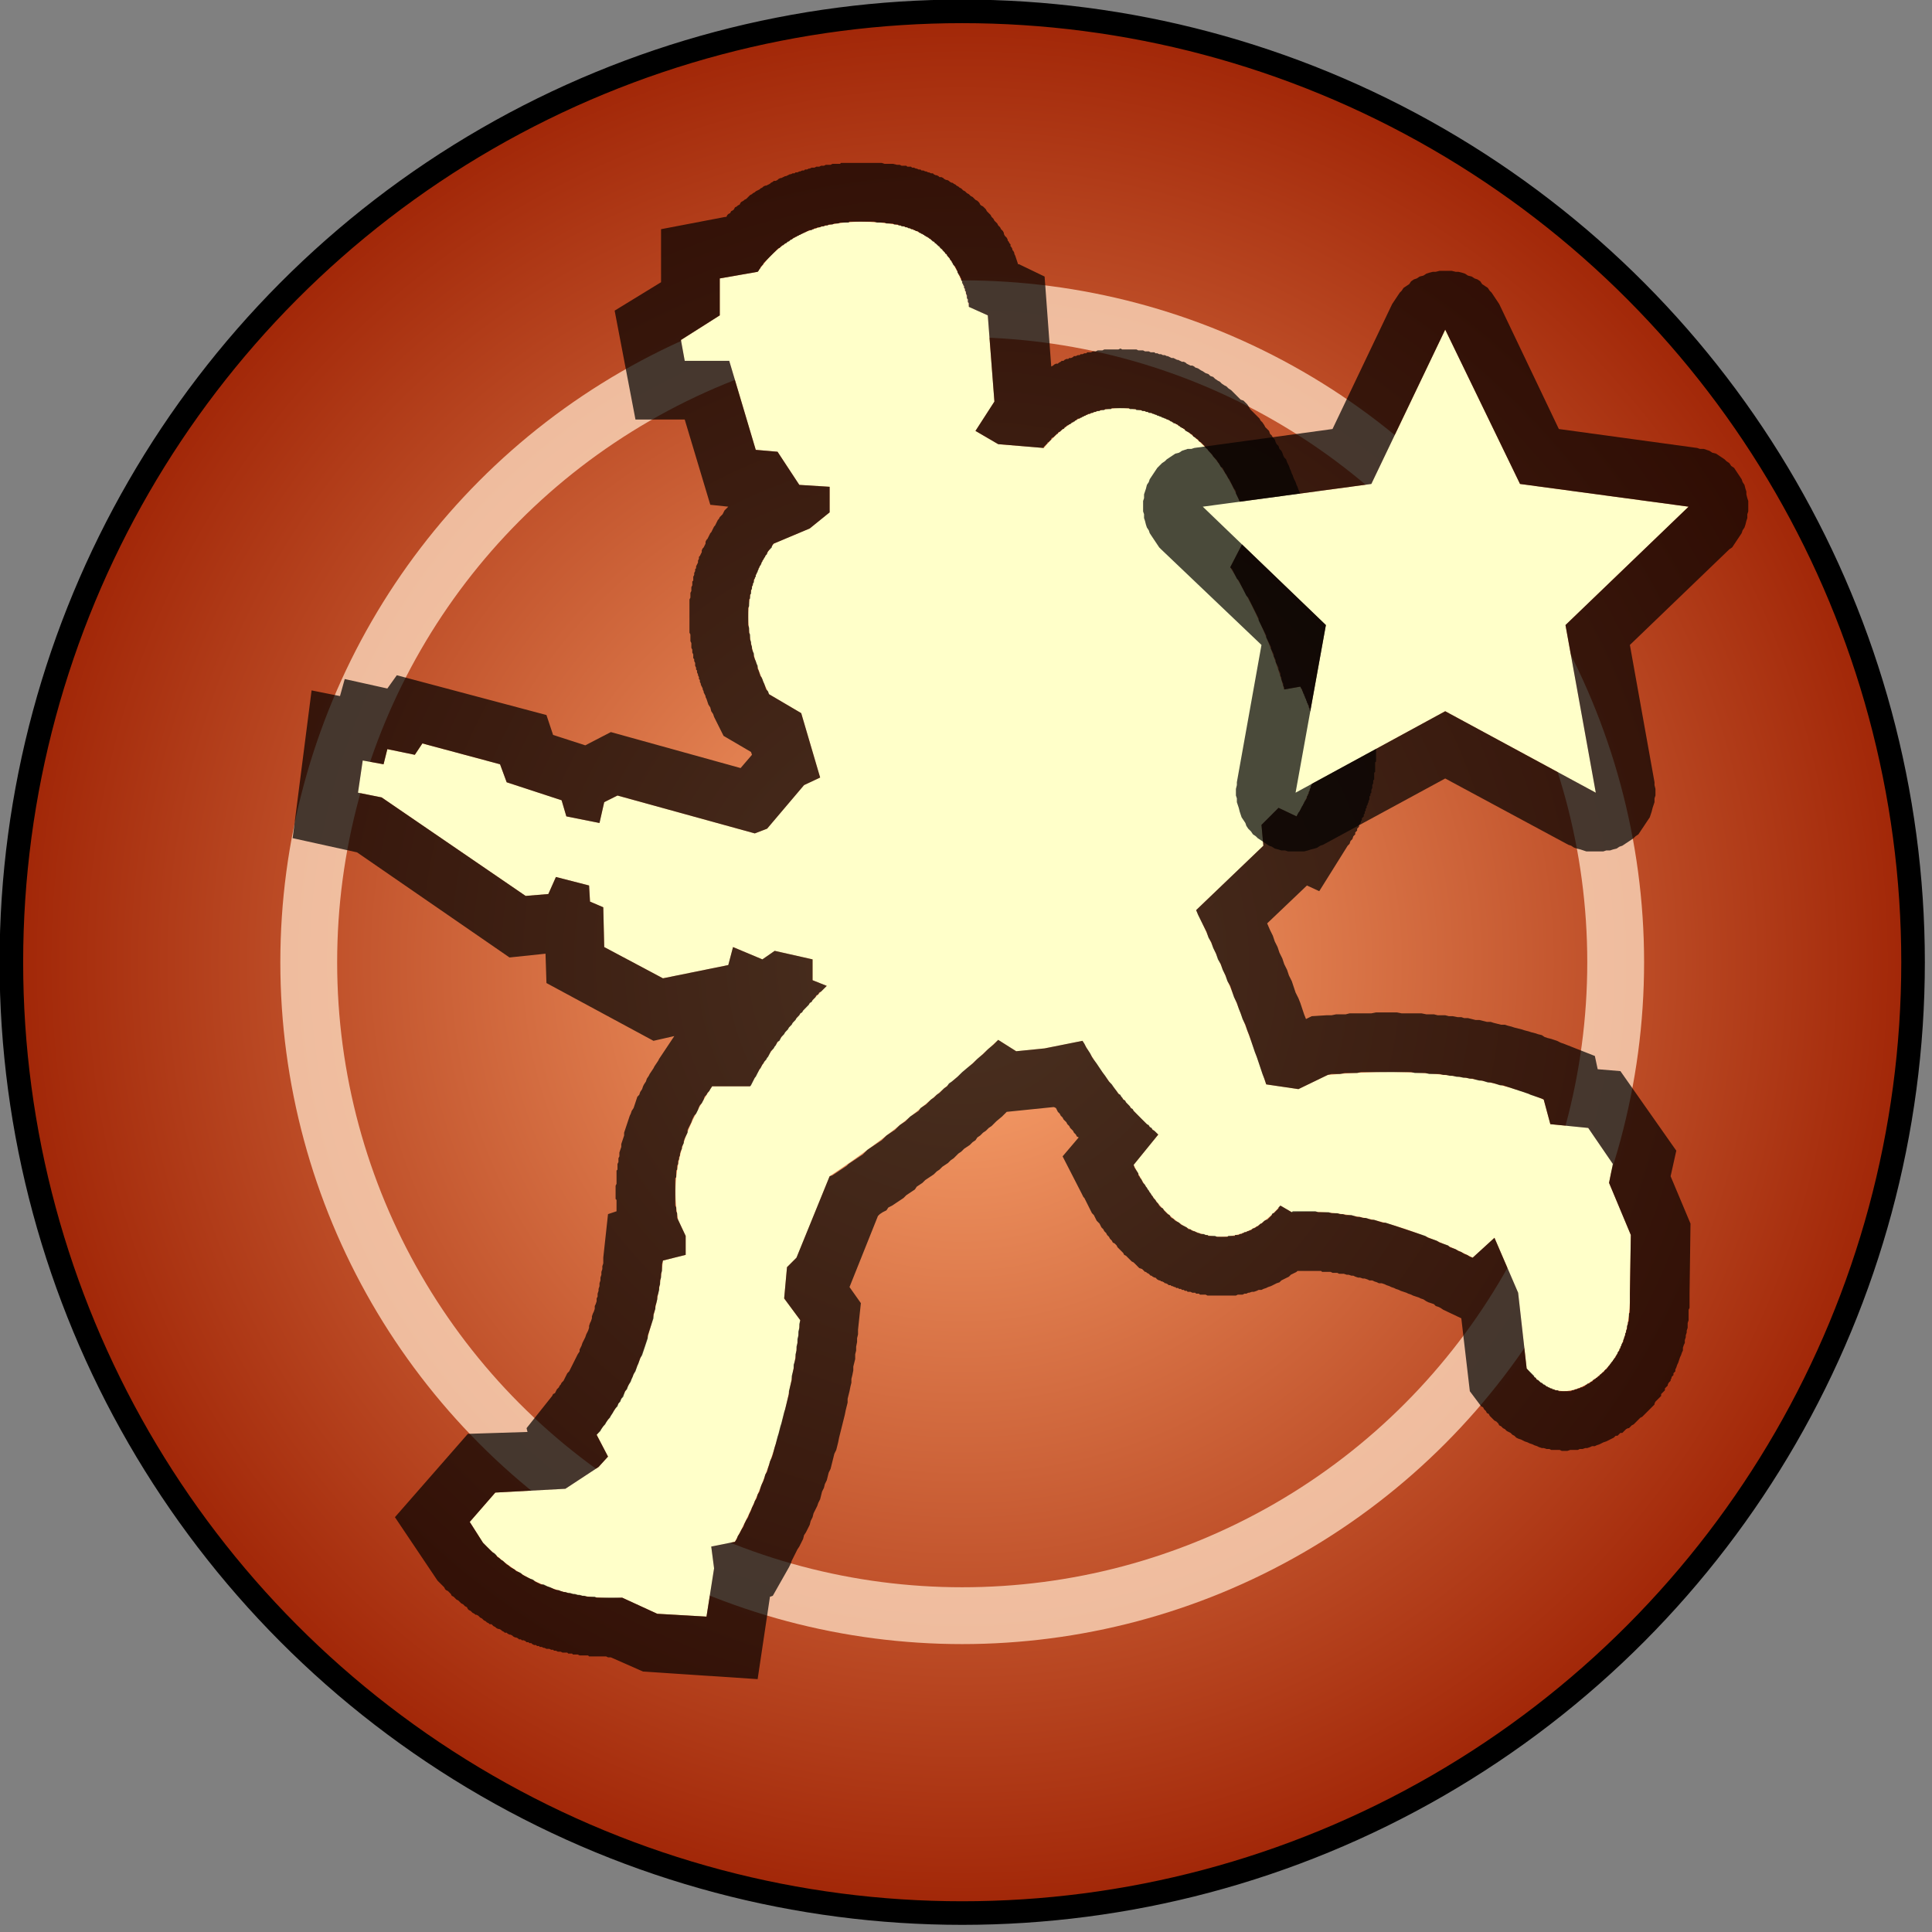 ﻿<?xml version="1.0" encoding="utf-8"?>
<!DOCTYPE svg PUBLIC "-//W3C//DTD SVG 1.1//EN" "http://www.w3.org/Graphics/SVG/1.1/DTD/svg11.dtd">
<svg version="1.1" xmlns="http://www.w3.org/2000/svg" xmlns:xlink="http://www.w3.org/1999/xlink" xmlns:xml="http://www.w3.org/XML/1998/namespace" xmlns:serif="http://www.serif.com/" width="204" height="204" viewBox="0, 0, 204, 204" xml:space="preserve" fill-rule="evenodd" stroke-linecap="round" stroke-linejoin="round" stroke-miterlimit="1.5" style="clip-rule:evenodd;">

	<rect x="0" y="0" width="204" height="204" fill="#808080" stroke="none"/>

	<circle cx="101.6" cy="101.6" r="100.4" stroke-width="2.49px" style="fill:url(#Radial);stroke:black;" />
    
	<circle cx="101.6" cy="101.6" r="69" stroke-width="6px" stroke-opacity="0.76" style="fill:none;stroke:#FFDFC4;" />
    
	<path d="M70 103.3 L63.8 100 L63.7 95.8 L62.3 95.2 L62.2 93.5 L58.7 92.6 L57.9 94.4 L55.5 94.6 L40.3 84.2 L37.8 83.7 L38.3 80.3 L40.5 80.7 L40.9 79.1 L43.8 79.7 L44.6 78.5 L52.8 80.7 L53.5 82.6 L59.3 84.5 L59.8 86.2 L63.3 86.9 L63.8 84.7 L65.2 84 L79.7 88 L81 87.5 L84.9 82.9 L86.6 82.1 L84.6 75.3 L81.2 73.3 C78.5 67.8 77.9 62.4 81.7 57.4 L85.5 55.8 L87.6 54.1 L87.6 51.4 L84.4 51.2 L82.1 47.7 L79.8 47.5 L77 38.1 L72.3 38.1 L71.9 35.9 L76 33.3 L76 29.4 L80 28.7 C83.2 24 88.4 22.9 93.9 23.6 C98.6 24.2 101.4 27.5 102.3 32.4 L104.3 33.3 L105 42.4 L103 45.5 L105.4 46.9 L110.2 47.3 C113.5 43.4 118 41.7 123.5 44.4 C127.4 46.4 129.9 50 131.4 54.3 L131.5 56.8 L129.9 59.9 C132.6 64.2 134.4 68.5 135.6 72.8 L137.3 72.5 C140 78 139.3 82.4 136.9 86.2 L135 85.3 L133.2 87.1 L133.4 89.3 L126.3 96.1 C129.2 102.2 131.7 108.4 133.7 114.5 L137.1 115 L140.2 113.5 C149.9 112.6 157.3 113.7 163 116.1 L163.7 118.7 L167.7 119.1 L170.3 122.9 L169.9 124.9 L172.2 130.4 L172.1 136.6 C172.2 140.9 170.9 144.2 167.5 146.2 C165.2 147.5 163.2 147 161.2 144.5 L160.3 136.5 L157.8 130.7 L155.5 132.8 C149.2 129.6 142.8 127.6 136.4 128 L135.2 127.3 C133.5 129.3 130.9 131.2 127.3 130.4 C123.7 129.5 121.4 126.4 119.7 123 L122.3 119.8 C119 116.9 116.4 113.6 114.3 109.9 L110.3 110.7 L107.3 111 L105.4 109.8 C99.7 115.1 93.8 120.1 87.6 124.2 L84.1 132.8 L83.1 133.8 L82.8 137.1 L84.5 139.4 C83.6 148 81.4 155.9 77.6 162.8 L75.1 163.3 L75.4 165.6 L74.6 170.7 L69.4 170.4 L65.7 168.7 C59.8 169 54.9 167 51 162.9 L49.6 160.7 L52.3 157.6 L59.7 157.2 L63.2 154.9 L64.2 153.8 L63 151.5 C66.8 146.8 69.2 140.7 70 133.1 L72.4 132.5 L72.4 130.5 L71.6 128.8 C70.7 124.1 72 119.4 75.2 114.7 L79.2 114.7 C81.2 110.9 84 107.3 87.3 104.1 L85.8 103.5 L85.8 101.3 L81.8 100.4 L80.5 101.3 L77.4 100 L76.9 101.9 L70 103.3 z" style="fill:#FFFFC9;" />

	<path d="M91.1 17.2 L91.5 17.2 L91.8 17.2 L92.1 17.2 L92.4 17.2 L92.7 17.2 L93.1 17.2 L93.4 17.3 L93.7 17.3 L94 17.3 L94.3 17.3 L94.7 17.4 L94.8 17.4 L95 17.4 L95.2 17.5 L95.3 17.5 L95.5 17.5 L95.7 17.5 L95.8 17.6 L96 17.6 L96.2 17.6 L96.3 17.7 L96.5 17.7 L96.7 17.8 L96.8 17.8 L97 17.9 L97.2 17.9 L97.3 18 L97.5 18 L97.7 18.1 L97.8 18.1 L98 18.2 L98.1 18.2 L98.3 18.3 L98.5 18.3 L98.6 18.4 L98.8 18.5 L98.9 18.5 L99.1 18.6 L99.2 18.7 L99.4 18.7 L99.6 18.8 L99.7 18.9 L99.9 19 L100 19 L100.2 19.1 L100.3 19.2 L100.5 19.3 L100.6 19.3 L100.7 19.4 L100.9 19.5 L101 19.6 L101.2 19.7 L101.3 19.8 L101.5 19.9 L101.6 20 L101.7 20.1 L101.9 20.2 L102 20.3 L102.1 20.4 L102.3 20.5 L102.4 20.6 L102.5 20.7 L102.7 20.8 L102.8 20.9 L102.9 21 L103 21.1 L103.2 21.2 L103.3 21.3 L103.4 21.4 L103.5 21.6 L103.6 21.7 L103.8 21.8 L103.9 21.9 L104 22 L104.1 22.1 L104.2 22.3 L104.3 22.4 L104.4 22.5 L104.5 22.6 L104.6 22.7 L104.7 22.9 L104.8 23 L104.9 23.1 L105 23.3 L105.1 23.4 L105.2 23.5 L105.3 23.6 L105.4 23.8 L105.5 23.9 L105.6 24 L105.7 24.2 L105.8 24.3 L105.9 24.4 L106 24.6 L106 24.7 L106.1 24.9 L106.2 25 L106.3 25.1 L106.4 25.3 L106.4 25.4 L106.5 25.5 L106.6 25.7 L106.7 25.8 L106.7 26 L106.8 26.1 L106.9 26.3 L106.9 26.4 L107 26.5 L107.1 26.7 L107.1 26.8 L107.2 27 L107.3 27.3 L107.4 27.6 L107.5 27.9 L107.6 27.9 L110.3 29.2 L111 38.7 L111 38.7 L111.2 38.6 L111.3 38.5 L111.5 38.4 L111.7 38.4 L111.8 38.3 L112 38.2 L112.1 38.1 L112.3 38.1 L112.4 38 L112.6 37.9 L112.8 37.9 L112.9 37.8 L113.1 37.8 L113.3 37.7 L113.4 37.6 L113.6 37.6 L113.8 37.5 L114 37.5 L114.1 37.4 L114.3 37.4 L114.5 37.3 L114.7 37.3 L114.8 37.2 L115 37.2 L115.2 37.2 L115.4 37.1 L115.6 37.1 L115.7 37.1 L115.9 37 L116.1 37 L116.3 37 L116.4 37 L116.6 36.9 L116.8 36.9 L117 36.9 L117.2 36.9 L117.4 36.9 L117.6 36.9 L117.7 36.9 L117.9 36.9 L118.1 36.9 L118.3 36.8 L118.5 36.9 L118.7 36.9 L118.9 36.9 L119.1 36.9 L119.2 36.9 L119.4 36.9 L119.6 36.9 L119.8 36.9 L120 36.9 L120.2 37 L120.4 37 L120.6 37 L120.7 37 L120.9 37.1 L121.1 37.1 L121.3 37.1 L121.5 37.2 L121.7 37.2 L121.9 37.2 L122 37.3 L122.2 37.3 L122.4 37.4 L122.6 37.4 L122.8 37.5 L123 37.5 L123.2 37.6 L123.3 37.6 L123.5 37.7 L123.7 37.8 L123.9 37.8 L124.1 37.9 L124.3 38 L124.4 38 L124.6 38.1 L124.8 38.2 L125 38.2 L125.2 38.3 L125.3 38.4 L125.5 38.5 L125.7 38.6 L125.9 38.6 L126.1 38.7 L126.2 38.8 L126.5 38.9 L126.8 39.1 L127 39.2 L127.3 39.4 L127.6 39.5 L127.8 39.7 L128.1 39.8 L128.3 40 L128.6 40.2 L128.8 40.3 L129 40.5 L129.3 40.7 L129.5 40.8 L129.7 41 L130 41.2 L130.2 41.4 L130.4 41.6 L130.6 41.8 L130.8 42 L131 42.2 L131.3 42.3 L131.5 42.5 L131.7 42.7 L131.9 43 L132 43.2 L132.2 43.4 L132.4 43.6 L132.6 43.8 L132.8 44 L133 44.2 L133.1 44.4 L133.3 44.6 L133.5 44.9 L133.6 45.1 L133.8 45.3 L134 45.5 L134.1 45.8 L134.3 46 L134.4 46.2 L134.6 46.4 L134.7 46.7 L134.8 46.9 L135 47.1 L135.1 47.4 L135.3 47.6 L135.4 47.8 L135.5 48.1 L135.6 48.3 L135.8 48.5 L135.9 48.8 L136 49 L136.1 49.2 L136.2 49.5 L136.3 49.7 L136.4 50 L136.5 50.2 L136.6 50.5 L136.7 50.7 L136.8 50.9 L136.9 51.2 L137 51.4 L137.1 51.7 L137.2 51.9 L137.6 53 L137.8 58.2 L137 59.7 L137.2 60 L137.3 60.2 L137.4 60.4 L137.5 60.6 L137.6 60.9 L137.8 61.1 L137.9 61.3 L138 61.5 L138.1 61.8 L138.2 62 L138.3 62.2 L138.4 62.4 L138.5 62.7 L138.6 62.9 L138.7 63.1 L138.8 63.3 L138.9 63.6 L139 63.8 L139.1 64 L139.2 64.2 L139.3 64.5 L139.4 64.7 L139.5 64.9 L139.6 65.1 L139.7 65.4 L139.8 65.6 L139.9 65.9 L141 65.8 L143 70 L143.1 70.2 L143.2 70.3 L143.3 70.5 L143.4 70.8 L143.5 71 L143.6 71.1 L143.6 71.3 L143.7 71.5 L143.8 71.6 L143.8 71.8 L143.9 72 L143.9 72.1 L144 72.3 L144.1 72.5 L144.1 72.6 L144.2 72.8 
		  L144.2 73 L144.3 73.1 L144.3 73.3 L144.4 73.5 L144.4 73.6 L144.5 73.8 L144.5 73.9 L144.6 74.1 L144.6 74.3 L144.7 74.4 L144.7 74.6 L144.7 74.8 L144.8 74.9 L144.8 75.1 L144.9 75.3 L144.9 75.4 L144.9 75.6 L145 75.8 L145 75.9 L145 76.1 L145 76.3 L145.1 76.4 L145.1 76.6 L145.1 76.8 L145.1 76.9 L145.2 77.1 L145.2 77.3 L145.2 77.4 L145.2 77.6 L145.2 77.8 L145.2 77.9 L145.2 78.1 L145.3 78.2 L145.3 78.4 L145.3 78.6 L145.3 78.7 L145.3 78.9 L145.3 79.1 L145.3 79.2 L145.3 79.4 L145.3 79.5 L145.3 79.7 L145.3 79.9 L145.3 80 L145.3 80.2 L145.3 80.4 L145.2 80.5 L145.2 80.7 L145.2 80.8 L145.2 81 L145.2 81.2 L145.2 81.3 L145.2 81.5 L145.1 81.6 L145.1 81.8 L145.1 82 L145.1 82.1 L145.1 82.3 L145 82.4 L145 82.6 L145 82.7 L144.9 82.9 L144.9 83 L144.9 83.2 L144.8 83.4 L144.8 83.5 L144.8 83.7 L144.7 83.8 L144.7 84 L144.6 84.1 L144.6 84.3 L144.6 84.4 L144.5 84.6 L144.5 84.7 L144.4 84.9 L144.4 85 L144.3 85.1 L144.3 85.3 L144.2 85.4 L144.2 85.6 L144.1 85.7 L144.1 85.9 L144 86 L144 86.2 L143.9 86.3 L143.8 86.4 L143.8 86.6 L143.7 86.7 L143.7 86.8 L143.6 87 L143.5 87.1 L143.5 87.3 L143.4 87.4 L143.3 87.5 L143.3 87.7 L143.2 87.8 L143.1 87.9 L143.1 88.1 L142.9 88.3 L142.8 88.6 L142.6 88.8 L142.5 89.1 L142.3 89.3 L139.3 94.1 L138 93.5 L133.8 97.5 L134.1 98.2 L134.4 98.8 L134.6 99.4 L134.9 100 L135.1 100.6 L135.4 101.2 L135.6 101.8 L135.9 102.4 L136.1 103 L136.4 103.6 L136.6 104.2 L136.8 104.8 L137.1 105.4 L137.3 105.9 L137.5 106.5 L137.7 107.1 L137.9 107.6 L138.5 107.3 L140.1 107.2 L140.6 107.2 L141.1 107.1 L141.6 107.1 L142.1 107.1 L142.5 107 L143 107 L143.5 107 L143.9 107 L144.4 107 L144.8 107 L145.3 106.9 L145.8 106.9 L146.2 106.9 L146.7 106.9 L147.1 106.9 L147.5 106.9 L148 107 L148.4 107 L148.9 107 L149.3 107 L149.7 107 L150.1 107 L150.6 107.1 L151 107.1 L151.4 107.1 L151.8 107.2 L152.2 107.2 L152.6 107.2 L153 107.3 L153.4 107.3 L153.9 107.4 L154.3 107.4 L154.6 107.5 L155 107.5 L155.4 107.6 L155.8 107.7 L156.2 107.7 L156.6 107.8 L157 107.9 L157.4 107.9 L157.7 108 L158.1 108.1 L158.5 108.2 L158.9 108.2 L159.2 108.3 L159.6 108.4 L159.9 108.5 L160.3 108.6 L160.7 108.7 L161 108.8 L161.4 108.9 L161.7 109 L162.1 109.1 L162.4 109.2 L162.8 109.3 L163.1 109.5 L163.4 109.6 L163.8 109.7 L164.1 109.8 L164.4 109.9 L164.8 110.1 L165.1 110.2 L168.4 111.5 L168.7 112.9 L171.1 113.1 L177 121.5 L176.4 124.2 L178.5 129.2 L178.4 136.6 L178.4 136.7 L178.4 137 L178.4 137.3 L178.4 137.5 L178.4 137.8 L178.4 138.1 L178.3 138.3 L178.3 138.6 L178.3 138.9 L178.3 139.1 L178.3 139.4 L178.2 139.7 L178.2 139.9 L178.2 140.2 L178.1 140.5 L178.1 140.7 L178 141 L178 141.2 L177.9 141.5 L177.9 141.8 L177.8 142 L177.7 142.3 L177.7 142.6 L177.6 142.8 L177.5 143.1 L177.4 143.3 L177.3 143.6 L177.2 143.9 L177.1 144.1 L177 144.4 L176.9 144.6 L176.9 144.8 L176.8 144.9 L176.7 145 L176.7 145.2 L176.6 145.3 L176.5 145.4 L176.5 145.5 L176.4 145.7 L176.4 145.8 L176.3 145.9 L176.2 146 L176.1 146.2 L176.1 146.3 L176 146.4 L175.9 146.5 L175.8 146.6 L175.8 146.8 L175.7 146.9 L175.6 147 L175.5 147.1 L175.4 147.2 L175.4 147.4 L175.3 147.5 L175.2 147.6 L175.1 147.7 L175 147.8 L174.9 147.9 L174.8 148 L174.7 148.2 L174.7 148.3 L174.6 148.4 L174.5 148.5 L174.4 148.6 L174.3 148.7 L174.2 148.8 L174.1 148.9 L174 149 L173.9 149.1 L173.8 149.2 L173.7 149.3 L173.6 149.4 L173.5 149.5 L173.4 149.6 L173.2 149.7 L173.1 149.8 L173 149.9 L172.9 150 L172.8 150.1 L172.7 150.2 L172.6 150.3 L172.5 150.4 L172.3 150.5 L172.2 150.6 L172.1 150.7 L172 150.8 L171.9 150.8 L171.7 150.9 L171.6 151 L171.5 151.1 L171.4 151.2 L171.3 151.3 L171.1 151.3 L171 151.4 L170.9 151.5 L170.8 151.6 L170.6 151.6 L170.4 151.8 L170.2 151.9 L170 152 
		  L169.8 152.1 L169.6 152.2 L169.3 152.3 L169.1 152.4 L168.9 152.5 L168.6 152.6 L168.4 152.7 L168.1 152.7 L167.9 152.8 L167.6 152.9 L167.4 152.9 L167.1 153 L166.8 153 L166.6 153.1 L166.3 153.1 L166 153.1 L165.8 153.1 L165.5 153.2 L165.2 153.2 L164.9 153.2 L164.7 153.1 L164.4 153.1 L164.1 153.1 L163.8 153.1 L163.6 153 L163.3 153 L163 152.9 L162.8 152.9 L162.5 152.8 L162.3 152.7 L162 152.6 L161.8 152.5 L161.5 152.4 L161.3 152.3 L161 152.2 L160.8 152.1 L160.6 152 L160.3 151.9 L160.1 151.8 L159.9 151.6 L159.7 151.5 L159.5 151.3 L159.3 151.2 L159.1 151.1 L158.9 150.9 L158.7 150.8 L158.5 150.6 L158.3 150.5 L158.2 150.3 L158 150.1 L157.8 150 L157.6 149.8 L157.5 149.7 L157.3 149.5 L157.2 149.3 L157 149.2 L156.9 149 L156.7 148.8 L156.6 148.6 L156.4 148.5 L155.2 146.9 L154.3 139.2 L152.4 138.3 L152.1 138.1 L151.9 138 L151.6 137.9 L151.4 137.7 L151.1 137.6 L150.8 137.5 L150.6 137.4 L150.3 137.2 L150 137.1 L149.8 137 L149.5 136.9 L149.2 136.8 L149 136.7 L148.7 136.6 L148.5 136.5 L148.2 136.4 L147.9 136.3 L147.7 136.2 L147.4 136.1 L147.2 136 L146.9 135.9 L146.7 135.8 L146.4 135.7 L146.2 135.6 L145.9 135.5 L145.6 135.5 L145.4 135.4 L145.1 135.3 L144.9 135.2 L144.6 135.2 L144.4 135.1 L144.1 135 L143.9 135 L143.6 134.9 L143.4 134.9 L143.1 134.8 L142.9 134.7 L142.7 134.7 L142.4 134.6 L142.2 134.6 L141.9 134.5 L141.7 134.5 L141.4 134.5 L141.2 134.4 L140.9 134.4 L140.7 134.4 L140.5 134.3 L140.2 134.3 L140 134.3 L139.7 134.3 L139.6 134.3 L139.5 134.2 L139.4 134.2 L139.3 134.2 L139.2 134.2 L139 134.2 L138.9 134.2 L138.8 134.2 L138.7 134.2 L138.6 134.2 L138.4 134.2 L138.3 134.2 L138.2 134.2 L138.1 134.2 L138 134.2 L137.8 134.2 L137.7 134.2 L137.6 134.2 L137.5 134.2 L137.4 134.2 L137.3 134.2 L137.1 134.2 L137 134.2 L137 134.2 L136.9 134.3 L136.7 134.4 L136.5 134.5 L136.3 134.6 L136.1 134.8 L135.9 134.9 L135.7 135 L135.5 135.1 L135.3 135.2 L135.1 135.4 L134.8 135.5 L134.6 135.6 L134.4 135.7 L134.2 135.8 L133.9 135.9 L133.7 136 L133.4 136.1 L133.2 136.2 L132.9 136.2 L132.7 136.3 L132.4 136.4 L132.2 136.4 L131.9 136.5 L131.8 136.5 L131.6 136.6 L131.5 136.6 L131.4 136.6 L131.2 136.7 L131.1 136.7 L130.9 136.7 L130.8 136.7 L130.7 136.7 L130.5 136.8 L130.4 136.8 L130.2 136.8 L130.1 136.8 L130 136.8 L129.8 136.8 L129.7 136.8 L129.5 136.8 L129.4 136.8 L129.2 136.8 L129.1 136.8 L129 136.8 L128.8 136.8 L128.7 136.8 L128.5 136.8 L128.4 136.8 L128.2 136.8 L128.1 136.8 L127.9 136.8 L127.8 136.8 L127.6 136.8 L127.5 136.8 L127.3 136.7 L127.2 136.7 L127 136.7 L126.9 136.7 L126.7 136.7 L126.6 136.6 L126.5 136.6 L126.3 136.6 L126.2 136.5 L126 136.5 L125.9 136.5 L125.7 136.4 L125.6 136.4 L125.4 136.4 L125.3 136.3 L125.1 136.3 L125 136.2 L124.8 136.2 L124.7 136.1 L124.5 136.1 L124.4 136 L124.2 136 L124.1 135.9 L124 135.9 L123.8 135.8 L123.7 135.8 L123.6 135.7 L123.4 135.7 L123.3 135.6 L123.1 135.5 L123 135.5 L122.9 135.4 L122.7 135.3 L122.6 135.3 L122.5 135.2 L122.4 135.2 L122.2 135.1 L122.1 135 L122 134.9 L121.9 134.9 L121.7 134.8 L121.6 134.7 L121.5 134.7 L121.4 134.6 L121.3 134.5 L121.1 134.4 L121 134.3 L120.9 134.3 L120.8 134.2 L120.6 134 L120.3 133.9 L120.1 133.7 L119.9 133.5 L119.7 133.3 L119.5 133.2 L119.3 133 L119.1 132.8 L118.9 132.6 L118.7 132.5 L118.6 132.3 L118.4 132.1 L118.2 131.9 L118 131.7 L117.9 131.5 L117.7 131.3 L117.5 131.2 L117.4 131 L117.2 130.8 L117.1 130.6 L116.9 130.4 L116.8 130.2 L116.6 130 L116.5 129.8 L116.3 129.6 L116.2 129.4 L116.1 129.2 L115.9 129 L115.8 128.9 L115.7 128.7 L115.6 128.5 L115.5 128.3 L115.3 128.1 L115.2 127.9 L115.1 127.7 L115 127.5 L114.9 127.3 L114.8 127.1 L114.7 126.9 L114.6 126.7 L114.5 126.5 L114.4 126.4 L114.3 126.2 
		  L114.2 126 L112.2 122.1 L113.9 120.1 L113.9 120.1 L113.7 120 L113.6 119.8 L113.4 119.6 L113.3 119.4 L113.1 119.2 L113 119.1 L112.9 118.9 L112.7 118.7 L112.6 118.5 L112.4 118.3 L112.3 118.2 L112.2 118 L112 117.8 L111.9 117.6 L111.7 117.4 L111.6 117.2 L111.5 117 L111.3 116.9 L111.2 116.9 L106.3 117.4 L105.8 117.9 L105.2 118.4 L104.7 118.9 L104.4 119.1 L104.1 119.4 L103.8 119.6 L103.5 119.9 L103.2 120.1 L103 120.4 L102.7 120.6 L102.4 120.9 L102.1 121.1 L101.8 121.3 L101.5 121.6 L101.2 121.8 L100.9 122.1 L100.7 122.3 L100.4 122.5 L100.1 122.8 L99.8 123 L99.5 123.2 L99.2 123.5 L98.9 123.7 L98.6 124 L98.3 124.2 L98 124.4 L97.7 124.6 L97.4 124.9 L97.1 125.1 L96.8 125.3 L96.6 125.6 L96.3 125.8 L96 126 L95.7 126.2 L95.4 126.5 L95.1 126.7 L94.8 126.9 L94.5 127.1 L94.2 127.3 L93.8 127.5 L93.6 127.8 L93.2 128 L92.9 128.2 L92.7 128.4 L89.7 135.9 L90.9 137.6 L90.6 140.4 L90.6 140.9 L90.5 141.3 L90.5 141.7 L90.4 142.2 L90.4 142.6 L90.3 143 L90.3 143.5 L90.2 143.9 L90.1 144.3 L90.1 144.7 L90 145.2 L89.9 145.6 L89.9 146 L89.8 146.4 L89.7 146.9 L89.6 147.3 L89.5 147.7 L89.5 148.1 L89.4 148.5 L89.3 148.9 L89.2 149.4 L89.1 149.8 L89 150.2 L88.9 150.6 L88.8 151 L88.7 151.4 L88.6 151.8 L88.5 152.3 L88.4 152.7 L88.3 153.1 L88.1 153.5 L88 153.9 L87.9 154.3 L87.8 154.7 L87.7 155.1 L87.5 155.5 L87.4 155.9 L87.3 156.3 L87.1 156.7 L87 157.1 L86.8 157.5 L86.7 157.9 L86.6 158.3 L86.4 158.7 L86.3 159 L86.1 159.4 L85.9 159.8 L85.8 160.2 L85.6 160.6 L85.5 161 L85.3 161.4 L85.1 161.8 L84.9 162.1 L84.8 162.5 L84.6 162.9 L84.4 163.3 L84.2 163.6 L84 164 L83.8 164.4 L83.6 164.8 L83.5 165.1 L83.3 165.5 L81.6 168.5 L81.3 168.6 L80 177.3 L67.9 176.5 L64.5 175 L64.3 175 L64.2 175 L64 174.9 L63.8 174.9 L63.6 174.9 L63.5 174.9 L63.3 174.9 L63.1 174.9 L62.9 174.9 L62.8 174.9 L62.6 174.9 L62.4 174.9 L62.2 174.9 L62.1 174.8 L61.9 174.8 L61.7 174.8 L61.6 174.8 L61.4 174.8 L61.2 174.8 L61 174.7 L60.9 174.7 L60.7 174.7 L60.5 174.7 L60.4 174.6 L60.2 174.6 L60 174.6 L59.9 174.5 L59.7 174.5 L59.5 174.5 L59.4 174.5 L59.2 174.4 L59 174.4 L58.9 174.4 L58.7 174.3 L58.5 174.3 L58.4 174.2 L58.2 174.2 L58 174.1 L57.9 174.1 L57.7 174.1 L57.5 174 L57.4 174 L57.2 173.9 L57 173.9 L56.9 173.8 L56.7 173.8 L56.6 173.7 L56.4 173.7 L56.2 173.6 L56.1 173.5 L55.9 173.5 L55.8 173.4 L55.6 173.4 L55.5 173.3 L55.3 173.2 L55.1 173.2 L55 173.1 L54.8 173.1 L54.7 173 L54.5 172.9 L54.4 172.9 L54.2 172.8 L54.1 172.7 L53.9 172.6 L53.8 172.6 L53.6 172.5 L53.5 172.4 L53.3 172.4 L53.2 172.3 L53 172.2 L52.9 172.1 L52.7 172 L52.6 172 L52.4 171.9 L52.3 171.8 L52.1 171.7 L52 171.6 L51.9 171.5 L51.7 171.5 L51.6 171.4 L51.4 171.3 L51.3 171.2 L51.1 171.1 L51 171 L50.9 170.9 L50.7 170.8 L50.6 170.7 L50.5 170.6 L50.3 170.5 L50.2 170.5 L50.1 170.4 L49.9 170.3 L49.8 170.2 L49.7 170.1 L49.5 170 L49.4 169.9 L49.3 169.7 L49.1 169.6 L49 169.5 L48.9 169.4 L48.7 169.3 L48.6 169.2 L48.5 169.1 L48.4 169 L48.2 168.9 L48.1 168.8 L48 168.7 L47.9 168.6 L47.7 168.5 L47.6 168.3 L47.5 168.2 L47.4 168.1 L47.3 168 L47.1 167.9 L47 167.8 L46.9 167.6 L46.8 167.5 L46.7 167.4 L46.2 166.9 L41.7 160.2 L49.4 151.4 L55.7 151.2 L55.6 150.8 L58.3 147.4 L58.4 147.2 L58.6 147.1 L58.7 146.9 L58.8 146.7 L59 146.5 L59.1 146.3 L59.2 146.2 L59.3 146 L59.5 145.8 L59.6 145.6 L59.7 145.4 L59.8 145.2 L59.9 145 L60.1 144.8 L60.2 144.6 L60.3 144.4 L60.4 144.2 L60.5 144 L60.6 143.8 L60.7 143.6 L60.8 143.4 L60.9 143.2 L61 143 L61.2 142.7 L61.2 142.5 L61.3 142.3 L61.4 142.1 L61.5 141.8 L61.6 141.6 L61.7 141.4 L61.8 141.2 L61.9 140.9 L62 140.7 L62.1 140.5 L62.2 140.2 L62.2 140 L62.3 139.7 L62.4 139.5 L62.5 139.2 L62.5 139 L62.6 138.7 L62.7 138.5 L62.8 138.2 L62.8 137.9 
		  L62.9 137.7 L63 137.4 L63 137.1 L63.1 136.9 L63.1 136.6 L63.2 136.3 L63.2 136.1 L63.3 135.8 L63.3 135.5 L63.4 135.2 L63.4 134.9 L63.5 134.6 L63.5 134.3 L63.6 134 L63.6 133.7 L63.7 133.4 L63.7 133.1 L63.7 132.8 L64.2 128.2 L65.1 127.9 L65.1 127.8 L65.1 127.7 L65.1 127.5 L65.1 127.4 L65.1 127.2 L65.1 127 L65.1 126.9 L65.1 126.7 L65 126.6 L65 126.4 L65 126.3 L65 126.1 L65 126 L65 125.8 L65 125.7 L65 125.5 L65 125.3 L65 125.2 L65.1 125 L65.1 124.9 L65.1 124.7 L65.1 124.6 L65.1 124.4 L65.1 124.3 L65.1 124.1 L65.1 124 L65.1 123.8 L65.1 123.6 L65.2 123.5 L65.2 123.3 L65.2 123.2 L65.2 123 L65.2 122.9 L65.3 122.7 L65.3 122.6 L65.3 122.4 L65.3 122.3 L65.4 122.1 L65.4 122 L65.4 121.7 L65.5 121.4 L65.6 121.1 L65.6 120.8 L65.7 120.5 L65.8 120.2 L65.9 119.9 L65.9 119.6 L66 119.3 L66.1 119 L66.2 118.7 L66.3 118.4 L66.4 118.1 L66.5 117.8 L66.6 117.6 L66.7 117.3 L66.9 117 L67 116.7 L67.1 116.4 L67.2 116.1 L67.3 115.8 L67.5 115.6 L67.6 115.3 L67.8 115 L67.9 114.7 L68 114.5 L68.2 114.2 L68.3 113.9 L68.5 113.6 L68.6 113.4 L68.8 113.1 L69 112.8 L69.1 112.6 L69.3 112.3 L69.5 112 L69.6 111.8 L69.8 111.5 L71.2 109.4 L69 109.9 L57.7 103.8 L57.6 100.7 L53.8 101.1 L37.7 90 L30.9 88.5 L32.9 72.9 L35.9 73.5 L36.4 71.7 L40.9 72.7 L41.9 71.3 L57.7 75.5 L58.4 77.6 L61.8 78.7 L64.5 77.3 L78.2 81.1 L79.4 79.7 L79.3 79.4 L76.4 77.7 L75.4 75.7 L75.3 75.4 L75.1 75.1 L75 74.7 L74.8 74.4 L74.7 74.1 L74.6 73.8 L74.5 73.6 L74.5 73.5 L74.4 73.3 L74.3 73.1 L74.3 73 L74.2 72.8 L74.2 72.7 L74.1 72.5 L74 72.3 L74 72.2 L73.9 72 L73.9 71.8 L73.8 71.7 L73.8 71.5 L73.7 71.3 L73.7 71.2 L73.6 71 L73.6 70.8 L73.5 70.7 L73.5 70.5 L73.4 70.3 L73.4 70.2 L73.4 70 L73.3 69.8 L73.3 69.6 L73.2 69.5 L73.2 69.3 L73.2 69.1 L73.1 68.9 L73.1 68.8 L73.1 68.6 L73 68.4 L73 68.2 L73 68.1 L73 67.9 L72.9 67.7 L72.9 67.5 L72.9 67.3 L72.9 67.2 L72.9 67 L72.8 66.8 L72.8 66.6 L72.8 66.5 L72.8 66.3 L72.8 66.1 L72.8 65.9 L72.8 65.7 L72.8 65.5 L72.8 65.4 L72.8 65.2 L72.8 65 L72.8 64.8 L72.8 64.6 L72.8 64.4 L72.8 64.2 L72.8 64.1 L72.8 63.9 L72.8 63.7 L72.8 63.5 L72.8 63.3 L72.9 63.1 L72.9 62.9 L72.9 62.8 L72.9 62.6 L73 62.4 L73 62.2 L73 62 L73.1 61.8 L73.1 61.6 L73.1 61.4 L73.2 61.3 L73.2 61.1 L73.2 60.9 L73.3 60.7 L73.3 60.5 L73.4 60.3 L73.4 60.1 L73.5 60 L73.5 59.8 L73.6 59.6 L73.7 59.4 L73.7 59.2 L73.8 59 L73.8 58.8 L73.9 58.7 L74 58.5 L74.1 58.3 L74.1 58.1 L74.2 57.9 L74.3 57.8 L74.4 57.6 L74.5 57.4 L74.5 57.2 L74.6 57 L74.7 56.9 L74.8 56.7 L74.9 56.5 L75 56.3 L75.1 56.2 L75.2 56 L75.3 55.8 L75.4 55.6 L75.5 55.5 L75.6 55.3 L75.7 55.1 L75.8 54.9 L75.9 54.8 L76 54.6 L76.2 54.4 L76.3 54.3 L76.4 54.1 L76.5 53.9 L76.6 53.8 L76.9 53.5 L75 53.3 L72.3 44.3 L67.1 44.3 L64.9 32.8 L69.8 29.8 L69.8 24.2 L76.6 22.9 L76.7 22.9 L76.8 22.7 L76.9 22.6 L77.1 22.5 L77.2 22.3 L77.4 22.2 L77.5 22.1 L77.6 21.9 L77.8 21.8 L77.9 21.7 L78.1 21.6 L78.2 21.4 L78.3 21.3 L78.5 21.2 L78.6 21.1 L78.8 21 L78.9 20.9 L79.1 20.7 L79.2 20.6 L79.4 20.5 L79.5 20.4 L79.7 20.3 L79.8 20.2 L80 20.1 L80.2 20 L80.3 19.9 L80.5 19.8 L80.6 19.7 L80.8 19.6 L80.9 19.6 L81.1 19.5 L81.3 19.4 L81.4 19.3 L81.6 19.2 L81.7 19.1 L81.9 19.1 L82.1 19 L82.2 18.9 L82.4 18.8 L82.5 18.8 L82.7 18.7 L82.9 18.6 L83 18.6 L83.2 18.5 L83.4 18.4 L83.5 18.4 L83.7 18.3 L83.9 18.3 L84 18.2 L84.2 18.2 L84.4 18.1 L84.5 18.1 L84.7 18 L84.9 18 L85 17.9 L85.2 17.9 L85.4 17.8 L85.5 17.8 L85.7 17.7 L85.9 17.7 L86 17.7 L86.2 17.6 L86.4 17.6 L86.5 17.6 L86.7 17.5 L86.9 17.5 L87 17.5 L87.2 17.4 L87.4 17.4 L87.5 17.4 L87.7 17.4 L87.9 17.3 L88 17.3 L88.2 17.3 L88.3 17.3 L88.5 17.3 L88.7 17.3 L88.8 17.2 L89 17.2 L89.2 17.2 L89.3 17.2 L89.5 17.2 L89.7 17.2 L89.8 17.2 L90 17.2 L90.2 17.2 L90.3 17.2 
		  L90.5 17.2 L90.6 17.2 L90.8 17.2 L91 17.2 L91.1 17.2 z M90.9 23.4 L90.7 23.4 L90.6 23.4 L90.5 23.4 L90.4 23.4 L90.2 23.4 L90.1 23.4 L90 23.4 L89.9 23.4 L89.7 23.4 L89.6 23.5 L89.5 23.5 L89.4 23.5 L89.3 23.5 L89.1 23.5 L89 23.5 L88.9 23.5 L88.8 23.5 L88.7 23.5 L88.5 23.6 L88.4 23.6 L88.3 23.6 L88.2 23.6 L88.1 23.6 L87.9 23.7 L87.8 23.7 L87.7 23.7 L87.6 23.7 L87.5 23.7 L87.4 23.8 L87.3 23.8 L87.1 23.8 L87 23.9 L86.9 23.9 L86.8 23.9 L86.7 23.9 L86.6 24 L86.4 24 L86.3 24 L86.2 24.1 L86.1 24.1 L86 24.1 L85.9 24.2 L85.8 24.2 L85.7 24.3 L85.6 24.3 L85.4 24.3 L85.3 24.4 L85.2 24.4 L85.1 24.5 L85 24.5 L84.9 24.6 L84.8 24.6 L84.7 24.7 L84.6 24.7 L84.5 24.8 L84.4 24.8 L84.3 24.9 L84.2 24.9 L84.1 25 L84 25 L83.9 25.1 L83.8 25.1 L83.7 25.2 L83.6 25.3 L83.5 25.3 L83.4 25.4 L83.3 25.5 L83.2 25.5 L83.1 25.6 L83 25.7 L82.9 25.7 L82.8 25.8 L82.7 25.9 L82.6 25.9 L82.5 26 L82.4 26.1 L82.3 26.2 L82.2 26.2 L82.1 26.3 L82 26.4 L81.9 26.5 L81.8 26.6 L81.8 26.6 L81.7 26.7 L81.6 26.8 L81.5 26.9 L81.4 27 L81.3 27.1 L81.2 27.2 L81.1 27.3 L81.1 27.3 L81 27.4 L80.9 27.5 L80.8 27.6 L80.7 27.7 L80.6 27.8 L80.6 27.9 L80.5 28 L80.4 28.1 L80.3 28.2 L80.3 28.3 L80.2 28.4 L80.1 28.6 L80 28.7 L76 29.4 L76 33.3 L71.9 35.9 L72.3 38.1 L77 38.1 L79.8 47.5 L82.1 47.7 L84.4 51.2 L87.6 51.4 L87.6 54.1 L85.5 55.8 L81.7 57.4 L81.6 57.5 L81.5 57.7 L81.5 57.8 L81.4 57.9 L81.3 58 L81.2 58.1 L81.1 58.2 L81 58.4 L81 58.5 L80.9 58.6 L80.8 58.7 L80.8 58.8 L80.7 58.9 L80.6 59.1 L80.5 59.2 L80.5 59.3 L80.4 59.4 L80.4 59.5 L80.3 59.7 L80.2 59.8 L80.2 59.9 L80.1 60 L80.1 60.1 L80 60.3 L80 60.4 L79.9 60.5 L79.9 60.6 L79.8 60.7 L79.8 60.9 L79.7 61 L79.7 61.1 L79.6 61.2 L79.6 61.3 L79.6 61.5 L79.5 61.6 L79.5 61.7 L79.5 61.8 L79.4 61.9 L79.4 62.1 L79.4 62.2 L79.3 62.3 L79.3 62.4 L79.3 62.6 L79.3 62.7 L79.2 62.8 L79.2 62.9 L79.2 63 L79.2 63.2 L79.1 63.3 L79.1 63.4 L79.1 63.5 L79.1 63.7 L79.1 63.8 L79.1 63.9 L79.1 64 L79 64.2 L79 64.3 L79 64.4 L79 64.5 L79 64.6 L79 64.8 L79 64.9 L79 65 L79 65.3 L79 65.5 L79 65.8 L79 66 L79.1 66.3 L79.1 66.5 L79.1 66.8 L79.2 67 L79.2 67.3 L79.2 67.5 L79.3 67.8 L79.3 68 L79.4 68.3 L79.4 68.5 L79.5 68.8 L79.6 69 L79.6 69.3 L79.7 69.6 L79.8 69.8 L79.9 70.1 L80 70.3 L80 70.6 L80.1 70.8 L80.2 71.1 L80.3 71.4 L80.4 71.5 L80.5 71.7 L80.6 72 L80.7 72.2 L80.8 72.5 L80.9 72.8 L81.1 73 L81.2 73.3 L84.6 75.3 L86.6 82.1 L84.9 82.9 L81 87.5 L79.7 88 L65.2 84 L63.8 84.7 L63.3 86.9 L59.8 86.2 L59.3 84.5 L53.5 82.6 L52.8 80.7 L44.6 78.5 L43.8 79.7 L40.9 79.1 L40.5 80.7 L38.3 80.3 L37.8 83.7 L40.3 84.2 L55.5 94.6 L57.9 94.4 L58.7 92.6 L62.2 93.5 L62.3 95.2 L63.7 95.8 L63.8 100 L70 103.3 L76.9 101.9 L77.4 100 L80.5 101.3 L81.8 100.4 L85.8 101.3 L85.8 103.5 L87.3 104.1 L87.2 104.2 L87 104.4 L86.9 104.5 L86.7 104.7 L86.5 104.8 L86.4 105 L86.2 105.1 L86.1 105.3 L85.9 105.5 L85.8 105.6 L85.7 105.8 L85.5 105.9 L85.4 106.1 L85.2 106.3 L85.1 106.4 L84.9 106.6 L84.8 106.7 L84.7 106.9 L84.5 107 L84.4 107.2 L84.2 107.4 L84.1 107.5 L84 107.7 L83.8 107.9 L83.7 108 L83.6 108.2 L83.4 108.4 L83.3 108.5 L83.2 108.7 L83 108.9 L82.9 109 L82.8 109.2 L82.6 109.4 L82.5 109.5 L82.4 109.7 L82.3 109.9 L82.1 110 L82 110.2 L81.9 110.4 L81.8 110.5 L81.7 110.7 L81.5 110.9 L81.4 111 L81.3 111.2 L81.2 111.4 L81.1 111.6 L81 111.7 L80.9 111.9 L80.7 112.1 L80.6 112.3 L80.5 112.4 L80.4 112.6 L80.3 112.8 L80.2 112.9 L80.1 113.1 L80 113.3 L79.9 113.5 L79.8 113.7 L79.7 113.8 L79.6 114 L79.5 114.2 L79.4 114.4 L79.3 114.6 L79.2 114.7 L75.2 114.7 L75 115 L74.9 115.2 L74.7 115.4 L74.6 115.6 L74.4 115.8 L74.3 116.1 L74.2 116.3 L74.1 116.5 L73.9 116.7 L73.8 116.9 L73.7 117.2 L73.6 117.4 L73.5 117.6 L73.3 117.8 L73.2 118 L73.1 118.2 
		  L73 118.5 L72.9 118.7 L72.8 118.9 L72.7 119.1 L72.6 119.3 L72.6 119.6 L72.5 119.8 L72.4 120 L72.3 120.2 L72.2 120.5 L72.2 120.7 L72.1 120.9 L72 121.1 L72 121.3 L71.9 121.5 L71.8 121.8 L71.8 122 L71.7 122.2 L71.7 122.4 L71.6 122.6 L71.6 122.9 L71.5 123.1 L71.5 123.2 L71.5 123.3 L71.5 123.4 L71.5 123.5 L71.4 123.6 L71.4 123.7 L71.4 123.9 L71.4 124 L71.4 124.1 L71.4 124.2 L71.4 124.3 L71.3 124.4 L71.3 124.5 L71.3 124.6 L71.3 124.7 L71.3 124.8 L71.3 125 L71.3 125.1 L71.3 125.2 L71.3 125.3 L71.3 125.4 L71.3 125.5 L71.3 125.6 L71.3 125.7 L71.3 125.8 L71.3 125.9 L71.3 126.2 L71.3 126.4 L71.3 126.6 L71.3 126.8 L71.3 127 L71.3 127.3 L71.4 127.5 L71.4 127.7 L71.4 127.9 L71.5 128.1 L71.5 128.4 L71.5 128.6 L71.6 128.8 L72.4 130.5 L72.4 132.5 L70 133.1 L69.9 133.5 L69.9 133.8 L69.9 134.2 L69.8 134.5 L69.8 134.9 L69.7 135.2 L69.7 135.6 L69.6 135.9 L69.6 136.2 L69.5 136.6 L69.4 136.9 L69.4 137.2 L69.3 137.6 L69.2 137.9 L69.2 138.2 L69.1 138.5 L69 138.8 L69 139.2 L68.9 139.5 L68.8 139.8 L68.7 140.1 L68.6 140.4 L68.5 140.7 L68.4 141 L68.4 141.3 L68.3 141.6 L68.2 141.9 L68.1 142.2 L68 142.5 L67.9 142.8 L67.8 143.1 L67.6 143.4 L67.5 143.7 L67.4 144 L67.3 144.2 L67.2 144.5 L67.1 144.8 L66.9 145.1 L66.8 145.4 L66.7 145.6 L66.6 145.9 L66.4 146.2 L66.3 146.4 L66.2 146.7 L66 146.9 L65.9 147.2 L65.8 147.5 L65.6 147.7 L65.5 148 L65.3 148.2 L65.2 148.5 L65 148.7 L64.8 149 L64.7 149.2 L64.5 149.5 L64.4 149.7 L64.2 149.9 L64 150.2 L63.9 150.4 L63.7 150.6 L63.5 150.9 L63.4 151.1 L63.2 151.3 L63 151.5 L64.2 153.8 L63.2 154.9 L59.7 157.2 L52.3 157.6 L49.6 160.7 L51 162.9 L51.2 163.1 L51.4 163.3 L51.6 163.5 L51.8 163.7 L52 163.9 L52.2 164 L52.4 164.2 L52.5 164.4 L52.7 164.5 L52.9 164.7 L53.1 164.8 L53.3 165 L53.5 165.2 L53.7 165.3 L53.9 165.5 L54.1 165.6 L54.3 165.7 L54.5 165.9 L54.8 166 L55 166.1 L55.2 166.3 L55.4 166.4 L55.6 166.5 L55.8 166.6 L56 166.7 L56.3 166.8 L56.5 167 L56.7 167.1 L56.9 167.2 L57.1 167.3 L57.4 167.3 L57.6 167.4 L57.8 167.5 L58.1 167.6 L58.3 167.7 L58.5 167.8 L58.8 167.9 L59 167.9 L59.2 168 L59.5 168.1 L59.7 168.1 L60 168.2 L60.2 168.2 L60.5 168.3 L60.7 168.3 L61 168.4 L61.2 168.4 L61.5 168.5 L61.7 168.5 L62 168.6 L62.2 168.6 L62.5 168.6 L62.8 168.6 L63 168.7 L63.3 168.7 L63.5 168.7 L63.8 168.7 L64.1 168.7 L64.4 168.7 L64.5 168.7 L64.6 168.7 L64.8 168.7 L64.9 168.7 L65.1 168.7 L65.2 168.7 L65.3 168.7 L65.5 168.7 L65.6 168.7 L65.7 168.7 L69.4 170.4 L74.6 170.7 L75.4 165.6 L75.1 163.3 L77.6 162.8 L77.8 162.5 L77.9 162.2 L78.1 161.9 L78.3 161.5 L78.5 161.2 L78.6 160.9 L78.8 160.5 L79 160.2 L79.1 159.9 L79.3 159.5 L79.4 159.2 L79.6 158.8 L79.7 158.5 L79.9 158.2 L80 157.8 L80.2 157.5 L80.3 157.1 L80.4 156.8 L80.6 156.4 L80.7 156.1 L80.8 155.7 L81 155.4 L81.1 155 L81.2 154.7 L81.3 154.3 L81.5 153.9 L81.6 153.6 L81.7 153.2 L81.8 152.8 L81.9 152.5 L82 152.1 L82.1 151.7 L82.2 151.4 L82.3 151 L82.4 150.6 L82.5 150.3 L82.6 149.9 L82.7 149.5 L82.8 149.1 L82.9 148.8 L83 148.4 L83.1 148 L83.2 147.6 L83.3 147.2 L83.3 146.9 L83.4 146.5 L83.5 146.1 L83.6 145.7 L83.6 145.3 L83.7 144.9 L83.8 144.5 L83.8 144.1 L83.9 143.8 L84 143.4 L84 143 L84.1 142.6 L84.1 142.2 L84.2 141.8 L84.2 141.4 L84.3 141 L84.3 140.6 L84.4 140.2 L84.4 139.8 L84.5 139.4 L82.8 137.1 L83.1 133.8 L84.1 132.8 L87.6 124.2 L87.9 124.1 L88.2 123.9 L88.5 123.7 L88.8 123.5 L89.1 123.3 L89.4 123.1 L89.6 122.9 L89.9 122.7 L90.2 122.5 L90.5 122.3 L90.8 122.1 L91.1 121.9 L91.4 121.6 L91.6 121.4 L91.9 121.2 L92.2 121 L92.5 120.8 L92.8 120.6 L93.1 120.4 L93.3 120.2 L93.6 119.9 L93.9 119.7 L94.2 119.5 L94.5 119.3 L94.7 119.1 L95 118.8 L95.3 118.6 L95.6 118.4 L95.8 118.2 L96.1 117.9 L96.4 117.7 L96.7 117.5 L97 117.3 
		  L97.2 117 L97.5 116.8 L97.8 116.6 L98.1 116.3 L98.3 116.1 L98.6 115.9 L98.9 115.6 L99.2 115.4 L99.4 115.2 L99.7 114.9 L100 114.7 L100.2 114.4 L100.5 114.2 L101.1 113.7 L101.6 113.2 L102.2 112.7 L102.7 112.3 L103.2 111.8 L103.8 111.3 L104.3 110.8 L104.9 110.3 L105.4 109.8 L107.3 111 L110.3 110.7 L114.3 109.9 L114.5 110.2 L114.7 110.6 L114.9 110.9 L115.1 111.2 L115.3 111.6 L115.5 111.9 L115.8 112.3 L116 112.6 L116.2 112.9 L116.4 113.2 L116.7 113.6 L116.9 113.9 L117.1 114.2 L117.4 114.5 L117.6 114.8 L117.9 115.2 L118.1 115.5 L118.3 115.6 L118.4 115.8 L118.5 115.9 L118.6 116.1 L118.8 116.2 L118.9 116.4 L119 116.5 L119.2 116.7 L119.3 116.8 L119.4 117 L119.6 117.1 L119.7 117.3 L119.8 117.4 L120 117.6 L120.1 117.7 L120.3 117.9 L120.4 118 L120.5 118.1 L120.7 118.3 L120.8 118.4 L121 118.6 L121.1 118.7 L121.3 118.8 L121.4 119 L121.6 119.1 L121.7 119.3 L121.9 119.4 L122 119.5 L122.2 119.7 L122.3 119.8 L119.7 123 L119.8 123.3 L120 123.6 L120.2 123.9 L120.2 124.1 L120.3 124.2 L120.4 124.4 L120.5 124.5 L120.6 124.7 L120.7 124.9 L120.8 125 L120.9 125.1 L121 125.3 L121.1 125.4 L121.2 125.6 L121.3 125.7 L121.4 125.9 L121.5 126 L121.6 126.2 L121.7 126.3 L121.8 126.5 L121.9 126.6 L122 126.7 L122.1 126.9 L122.2 127 L122.3 127.1 L122.4 127.3 L122.5 127.4 L122.6 127.5 L122.8 127.6 L122.9 127.8 L123 127.9 L123.1 128 L123.2 128.1 L123.3 128.2 L123.5 128.3 L123.6 128.5 L123.7 128.6 L123.9 128.7 L124 128.8 L124.1 128.9 L124.3 129 L124.5 129.1 L124.7 129.3 L124.9 129.4 L125.1 129.5 L125.3 129.6 L125.5 129.8 L125.7 129.8 L125.8 129.9 L126 130 L126.1 130 L126.3 130.1 L126.5 130.2 L126.6 130.2 L126.8 130.3 L127 130.3 L127.1 130.3 L127.3 130.4 L127.5 130.4 L127.6 130.5 L127.8 130.5 L127.9 130.5 L128.1 130.5 L128.3 130.5 L128.5 130.6 L128.7 130.6 L129 130.6 L129.1 130.6 L129.1 130.6 L129.2 130.6 L129.3 130.6 L129.4 130.6 L129.4 130.6 L129.5 130.6 L129.6 130.6 L129.6 130.6 L129.7 130.5 L129.8 130.5 L129.9 130.5 L129.9 130.5 L130 130.5 L130.1 130.5 L130.2 130.5 L130.2 130.5 L130.3 130.5 L130.4 130.5 L130.4 130.4 L130.5 130.4 L130.6 130.4 L130.8 130.4 L130.9 130.3 L131.1 130.3 L131.2 130.2 L131.3 130.2 L131.4 130.1 L131.6 130.1 L131.7 130 L131.8 130 L132 129.9 L132.1 129.9 L132.2 129.8 L132.3 129.7 L132.4 129.7 L132.6 129.6 L132.7 129.5 L132.8 129.5 L132.9 129.4 L133 129.3 L133.1 129.2 L133.2 129.2 L133.3 129.1 L133.4 129 L133.5 128.9 L133.7 128.8 L133.8 128.8 L133.9 128.7 L134 128.6 L134.1 128.5 L134.2 128.4 L134.3 128.3 L134.3 128.2 L134.4 128.1 L134.5 128.1 L134.6 128 L134.7 127.9 L134.8 127.8 L134.9 127.7 L135 127.6 L135 127.5 L135.1 127.4 L135.2 127.3 L136.4 128 L136.5 127.9 L136.7 127.9 L136.8 127.9 L137 127.9 L137.1 127.9 L137.3 127.9 L137.4 127.9 L137.6 127.9 L137.7 127.9 L138 127.9 L138.3 127.9 L138.6 127.9 L138.9 127.9 L139.2 128 L139.6 128 L139.8 128 L140.2 128 L140.3 128 L140.6 128.1 L140.9 128.1 L141.2 128.1 L141.5 128.2 L141.8 128.2 L142.1 128.3 L142.4 128.3 L142.7 128.3 L143 128.4 L143.3 128.5 L143.6 128.5 L143.9 128.6 L144.2 128.6 L144.5 128.7 L144.8 128.8 L145.1 128.8 L145.4 128.9 L145.7 129 L146 129.1 L146.3 129.1 L146.6 129.2 L146.9 129.3 L147.2 129.4 L147.5 129.5 L147.8 129.6 L148.1 129.7 L148.4 129.8 L148.7 129.9 L149 130 L149.3 130.1 L149.6 130.2 L149.9 130.3 L150.2 130.4 L150.5 130.5 L150.8 130.7 L151.1 130.8 L151.4 130.9 L151.7 131 L152 131.2 L152.3 131.3 L152.6 131.4 L152.9 131.5 L153.1 131.7 L153.4 131.8 L153.7 131.9 L154 132.1 L154.3 132.2 L154.6 132.4 L154.9 132.5 L155.2 132.7 L155.5 132.8 L157.8 130.7 L160.3 136.5 L161.2 144.5 L161.3 144.6 L161.4 144.7 L161.5 144.8 L161.6 144.9 L161.7 145 L161.8 145.1 L161.9 145.2 L162 145.3 L162 145.4 L162.2 145.5 
		  L162.2 145.6 L162.3 145.7 L162.4 145.7 L162.5 145.8 L162.6 145.9 L162.7 146 L162.8 146 L162.9 146.1 L163 146.2 L163.1 146.2 L163.2 146.3 L163.3 146.4 L163.4 146.4 L163.5 146.5 L163.6 146.5 L163.7 146.6 L163.8 146.6 L163.9 146.6 L163.9 146.7 L164.1 146.7 L164.1 146.7 L164.2 146.8 L164.3 146.8 L164.4 146.8 L164.5 146.8 L164.6 146.9 L164.7 146.9 L164.8 146.9 L164.9 146.9 L165 146.9 L165.1 146.9 L165.2 146.9 L165.3 146.9 L165.4 146.9 L165.5 146.9 L165.6 146.9 L165.7 146.9 L165.8 146.9 L165.9 146.9 L166 146.8 L166.1 146.8 L166.2 146.8 L166.3 146.7 L166.4 146.7 L166.5 146.7 L166.6 146.6 L166.7 146.6 L166.8 146.6 L166.9 146.5 L167.1 146.5 L167.2 146.4 L167.3 146.4 L167.4 146.3 L167.5 146.2 L167.6 146.2 L167.6 146.1 L167.7 146.1 L167.8 146.1 L167.9 146 L167.9 146 L168 145.9 L168.1 145.9 L168.2 145.8 L168.2 145.7 L168.3 145.7 L168.4 145.6 L168.5 145.6 L168.5 145.5 L168.6 145.5 L168.7 145.4 L168.7 145.4 L168.8 145.3 L168.9 145.3 L168.9 145.2 L169 145.1 L169.1 145.1 L169.1 145 L169.2 145 L169.2 144.9 L169.3 144.9 L169.4 144.8 L169.4 144.7 L169.5 144.7 L169.5 144.6 L169.6 144.6 L169.7 144.5 L169.7 144.4 L169.8 144.4 L169.8 144.3 L169.9 144.2 L169.9 144.2 L170 144.1 L170 144 L170.1 144 L170.1 143.9 L170.2 143.8 L170.2 143.8 L170.3 143.7 L170.3 143.6 L170.4 143.6 L170.4 143.5 L170.5 143.4 L170.5 143.4 L170.6 143.3 L170.6 143.2 L170.6 143.2 L170.7 143.1 L170.7 143 L170.8 143 L170.8 142.9 L170.8 142.8 L170.9 142.7 L170.9 142.7 L171 142.6 L171 142.5 L171 142.4 L171.1 142.4 L171.1 142.3 L171.1 142.2 L171.2 142.1 L171.2 142 L171.3 141.8 L171.4 141.7 L171.4 141.5 L171.5 141.3 L171.5 141.2 L171.6 141 L171.6 140.8 L171.7 140.7 L171.7 140.5 L171.8 140.3 L171.8 140.2 L171.8 140 L171.9 139.8 L171.9 139.6 L172 139.5 L172 139.3 L172 139.1 L172 138.9 L172 138.7 L172.1 138.6 L172.1 138.4 L172.1 138.2 L172.1 138 L172.1 137.8 L172.1 137.6 L172.1 137.4 L172.1 137.2 L172.1 137 L172.1 136.8 L172.1 136.6 L172.2 130.4 L169.9 124.9 L170.3 122.9 L167.7 119.1 L163.7 118.7 L163 116.1 L162.8 116 L162.5 115.9 L162.2 115.8 L161.9 115.7 L161.6 115.6 L161.4 115.5 L161.1 115.4 L160.8 115.3 L160.5 115.2 L160.2 115.1 L159.9 115 L159.6 114.9 L159.3 114.8 L159 114.7 L158.7 114.6 L158.4 114.6 L158.1 114.5 L157.8 114.4 L157.4 114.3 L157.1 114.3 L156.8 114.2 L156.5 114.1 L156.2 114.1 L155.8 114 L155.5 113.9 L155.2 113.9 L154.8 113.8 L154.5 113.8 L154.1 113.7 L153.8 113.7 L153.4 113.6 L153.1 113.6 L152.7 113.5 L152.4 113.5 L152 113.4 L151.6 113.4 L151.3 113.4 L150.9 113.4 L150.5 113.3 L150.2 113.3 L149.8 113.3 L149.4 113.3 L149 113.2 L148.6 113.2 L148.2 113.2 L147.8 113.2 L147.4 113.2 L147 113.2 L146.6 113.2 L146.2 113.2 L145.8 113.2 L145.4 113.2 L145 113.2 L144.6 113.2 L144.1 113.2 L143.7 113.2 L143.3 113.3 L142.9 113.3 L142.4 113.3 L142 113.3 L141.5 113.4 L141.1 113.4 L140.6 113.4 L140.2 113.5 L137.1 115 L133.7 114.5 L133.5 113.9 L133.3 113.4 L133.1 112.8 L132.9 112.2 L132.7 111.6 L132.5 111.1 L132.3 110.5 L132.1 109.9 L131.9 109.3 L131.7 108.8 L131.5 108.2 L131.2 107.6 L131 107 L130.8 106.5 L130.6 105.9 L130.3 105.3 L130.1 104.7 L129.9 104.1 L129.6 103.6 L129.4 103 L129.1 102.4 L128.9 101.8 L128.6 101.3 L128.4 100.7 L128.1 100.1 L127.9 99.5 L127.6 99 L127.4 98.4 L127.1 97.8 L126.8 97.2 L126.5 96.6 L126.3 96.1 L133.4 89.3 L133.2 87.1 L135 85.3 L136.9 86.2 L137 86 L137.1 85.8 L137.2 85.7 L137.3 85.5 L137.4 85.3 L137.5 85.1 L137.6 85 L137.6 84.9 L137.7 84.8 L137.7 84.7 L137.8 84.6 L137.8 84.5 L137.9 84.5 L137.9 84.4 L138 84.3 L138 84.2 L138 84.1 L138.1 84 L138.1 83.9 L138.2 83.8 L138.2 83.7 L138.2 83.6 L138.3 83.5 L138.3 83.4 L138.3 83.3 L138.4 83.2 L138.4 83.1 L138.4 83 L138.5 82.9 L138.5 82.8 
		  L138.5 82.7 L138.6 82.6 L138.6 82.5 L138.6 82.4 L138.6 82.3 L138.7 82.3 L138.7 82.2 L138.7 82 L138.7 81.9 L138.8 81.9 L138.8 81.8 L138.8 81.7 L138.8 81.5 L138.8 81.4 L138.9 81.3 L138.9 81.2 L138.9 81.1 L138.9 81 L138.9 80.9 L138.9 80.8 L139 80.7 L139 80.6 L139 80.5 L139 80.4 L139 80.3 L139 80.2 L139 80.1 L139 80 L139 79.9 L139 79.8 L139 79.7 L139 79.6 L139 79.5 L139 79.4 L139 79.3 L139 79.1 L139 79 L139 78.9 L139 78.8 L139 78.7 L139 78.6 L139 78.5 L139 78.4 L139 78.3 L139 78.2 L139 78 L139 77.9 L138.9 77.8 L138.9 77.7 L138.9 77.6 L138.9 77.5 L138.9 77.4 L138.9 77.3 L138.9 77.1 L138.8 77 L138.8 76.9 L138.8 76.8 L138.8 76.7 L138.7 76.6 L138.7 76.5 L138.7 76.3 L138.7 76.2 L138.6 76.1 L138.6 76 L138.6 75.9 L138.6 75.8 L138.5 75.6 L138.5 75.5 L138.4 75.4 L138.4 75.3 L138.4 75.1 L138.3 75 L138.3 74.9 L138.3 74.8 L138.2 74.7 L138.2 74.5 L138.1 74.4 L138.1 74.3 L138 74.2 L138 74.1 L137.9 73.9 L137.9 73.8 L137.8 73.7 L137.8 73.6 L137.7 73.4 L137.7 73.3 L137.6 73.2 L137.6 73.1 L137.5 72.9 L137.5 72.8 L137.4 72.7 L137.3 72.5 L135.6 72.8 L135.6 72.6 L135.5 72.4 L135.5 72.2 L135.4 72 L135.3 71.7 L135.3 71.5 L135.2 71.4 L135.2 71.1 L135.1 70.9 L135 70.7 L135 70.5 L134.9 70.3 L134.8 70.1 L134.7 69.9 L134.7 69.7 L134.6 69.5 L134.5 69.3 L134.5 69.1 L134.4 68.9 L134.3 68.7 L134.2 68.5 L134.2 68.3 L134.1 68.1 L134 67.9 L133.9 67.7 L133.8 67.5 L133.7 67.3 L133.7 67.1 L133.6 66.9 L133.5 66.7 L133.4 66.5 L133.3 66.3 L133.2 66.1 L133.1 65.9 L133 65.7 L132.9 65.5 L132.9 65.3 L132.8 65.1 L132.7 64.9 L132.6 64.7 L132.5 64.5 L132.4 64.3 L132.3 64.1 L132.2 63.9 L132.1 63.7 L132 63.5 L131.9 63.3 L131.8 63.1 L131.6 62.9 L131.5 62.7 L131.4 62.5 L131.3 62.3 L131.2 62.1 L131.1 61.9 L131 61.7 L130.9 61.5 L130.8 61.3 L130.6 61.1 L130.5 60.9 L130.4 60.7 L130.3 60.5 L130.2 60.3 L130.1 60.1 L129.9 59.9 L131.5 56.8 L131.4 54.3 L131.3 54.1 L131.3 53.9 L131.2 53.7 L131.1 53.5 L131 53.3 L131 53.1 L130.9 52.9 L130.8 52.7 L130.7 52.5 L130.6 52.3 L130.5 52.1 L130.5 51.9 L130.4 51.7 L130.3 51.6 L130.2 51.4 L130.1 51.2 L130 51 L129.9 50.8 L129.8 50.6 L129.7 50.5 L129.6 50.3 L129.5 50.1 L129.4 50 L129.3 49.8 L129.2 49.6 L129.1 49.4 L128.9 49.3 L128.8 49.1 L128.7 48.9 L128.6 48.8 L128.5 48.6 L128.4 48.5 L128.2 48.3 L128.1 48.2 L128 48 L127.9 47.9 L127.7 47.7 L127.6 47.6 L127.5 47.4 L127.3 47.3 L127.2 47.1 L127.1 47 L126.9 46.8 L126.8 46.7 L126.6 46.6 L126.5 46.4 L126.3 46.3 L126.2 46.2 L126 46.1 L125.9 45.9 L125.7 45.8 L125.6 45.7 L125.4 45.6 L125.2 45.5 L125.1 45.4 L125.1 45.3 L125 45.3 L124.9 45.2 L124.8 45.2 L124.7 45.1 L124.6 45.1 L124.6 45 L124.5 45 L124.4 44.9 L124.3 44.8 L124.2 44.8 L124.1 44.7 L124 44.7 L123.9 44.7 L123.9 44.6 L123.8 44.6 L123.7 44.5 L123.6 44.5 L123.5 44.4 L123.3 44.3 L123.2 44.3 L123.1 44.2 L123 44.2 L122.8 44.1 L122.7 44.1 L122.6 44 L122.5 44 L122.3 43.9 L122.2 43.9 L122.1 43.8 L122 43.8 L121.8 43.7 L121.7 43.7 L121.6 43.6 L121.5 43.6 L121.3 43.6 L121.2 43.5 L121.1 43.5 L121 43.5 L120.9 43.4 L120.7 43.4 L120.6 43.4 L120.5 43.3 L120.4 43.3 L120.3 43.3 L120.1 43.3 L120 43.3 L119.9 43.2 L119.8 43.2 L119.7 43.2 L119.6 43.2 L119.5 43.2 L119.3 43.2 L119.2 43.1 L119.1 43.1 L119 43.1 L118.9 43.1 L118.8 43.1 L118.6 43.1 L118.5 43.1 L118.4 43.1 L118.3 43.1 L118.2 43.1 L118.1 43.1 L118 43.1 L117.9 43.1 L117.7 43.1 L117.6 43.1 L117.5 43.1 L117.4 43.1 L117.3 43.2 L117.2 43.2 L117.1 43.2 L117 43.2 L116.9 43.2 L116.8 43.2 L116.7 43.2 L116.6 43.3 L116.4 43.3 L116.3 43.3 L116.2 43.3 L116.1 43.4 L116 43.4 L115.9 43.4 L115.8 43.4 L115.7 43.5 L115.6 43.5 L115.5 43.5 L115.4 43.6 L115.3 43.6 L115.2 43.6 L115.1 43.7 L115 43.7 L114.9 43.7 L114.8 43.8 L114.7 43.8 L114.6 43.9 L114.5 43.9 
		  L114.4 44 L114.3 44 L114.2 44.1 L114.1 44.1 L114 44.2 L113.9 44.2 L113.8 44.2 L113.7 44.3 L113.6 44.4 L113.5 44.4 L113.5 44.5 L113.4 44.5 L113.3 44.6 L113.2 44.6 L113.1 44.7 L113 44.8 L112.9 44.8 L112.8 44.9 L112.7 44.9 L112.6 45 L112.5 45.1 L112.4 45.1 L112.4 45.2 L112.3 45.3 L112.2 45.3 L112.1 45.4 L112 45.5 L111.9 45.6 L111.8 45.6 L111.7 45.7 L111.7 45.8 L111.6 45.8 L111.5 45.9 L111.4 46 L111.3 46.1 L111.2 46.2 L111.1 46.2 L111 46.3 L111 46.4 L110.9 46.5 L110.8 46.6 L110.7 46.7 L110.6 46.7 L110.6 46.8 L110.5 46.9 L110.4 47 L110.3 47.1 L110.2 47.2 L110.2 47.3 L105.4 46.9 L103 45.5 L105 42.4 L104.3 33.3 L102.3 32.4 L102.3 32.3 L102.3 32.1 L102.3 32 L102.2 31.9 L102.2 31.8 L102.2 31.7 L102.2 31.6 L102.1 31.5 L102.1 31.4 L102.1 31.3 L102.1 31.2 L102 31 L102 30.9 L102 30.8 L101.9 30.7 L101.9 30.6 L101.9 30.5 L101.8 30.4 L101.8 30.3 L101.8 30.2 L101.7 30.1 L101.7 30 L101.6 29.9 L101.6 29.8 L101.6 29.7 L101.5 29.6 L101.5 29.5 L101.5 29.4 L101.4 29.3 L101.4 29.2 L101.3 29.1 L101.3 29 L101.2 29 L101.2 28.9 L101.1 28.8 L101.1 28.7 L101.1 28.6 L101 28.5 L101 28.4 L100.9 28.3 L100.9 28.2 L100.8 28.1 L100.7 28 L100.7 28 L100.6 27.9 L100.6 27.8 L100.5 27.7 L100.5 27.6 L100.4 27.5 L100.4 27.5 L100.3 27.4 L100.3 27.3 L100.2 27.2 L100.1 27.1 L100.1 27.1 L100 27 L100 26.9 L99.9 26.8 L99.8 26.8 L99.8 26.7 L99.7 26.6 L99.6 26.5 L99.6 26.5 L99.5 26.4 L99.5 26.3 L99.4 26.3 L99.3 26.2 L99.2 26.1 L99.2 26 L99.1 26 L99 25.9 L99 25.9 L98.9 25.8 L98.8 25.7 L98.7 25.7 L98.7 25.6 L98.6 25.5 L98.5 25.5 L98.4 25.4 L98.4 25.4 L98.3 25.3 L98.2 25.2 L98.1 25.2 L98.1 25.1 L98 25.1 L97.9 25 L97.8 25 L97.7 24.9 L97.6 24.9 L97.6 24.8 L97.5 24.8 L97.4 24.7 L97.3 24.7 L97.2 24.6 L97.1 24.6 L97 24.5 L97 24.5 L96.9 24.4 L96.8 24.4 L96.7 24.4 L96.6 24.3 L96.5 24.3 L96.4 24.2 L96.3 24.2 L96.2 24.2 L96.1 24.1 L96 24.1 L95.9 24.1 L95.8 24 L95.7 24 L95.6 24 L95.5 23.9 L95.5 23.9 L95.3 23.9 L95.2 23.9 L95.1 23.8 L95 23.8 L94.9 23.8 L94.8 23.7 L94.7 23.7 L94.6 23.7 L94.5 23.7 L94.4 23.7 L94.3 23.6 L94.2 23.6 L94.1 23.6 L94 23.6 L93.9 23.6 L93.6 23.6 L93.4 23.5 L93.1 23.5 L92.9 23.5 L92.6 23.5 L92.3 23.4 L92.1 23.4 L91.8 23.4 L91.6 23.4 L91.3 23.4 L91.2 23.4 L91.1 23.4 L91 23.4 L90.9 23.4 z" fill-opacity="0.71" />
	
    <path d="M152.6 34.8 L160.5 51.1 L178.3 53.5 L165.3 66 L168.5 83.7 L152.6 75.1 L136.8 83.7 L140 66 L127 53.5 L144.8 51.1 L152.6 34.8 z" style="fill:#FFFFC9;" />
    
	<path d="M153 28.6 L153.3 28.6 L153.7 28.7 L154 28.7 L154.4 28.8 L154.7 28.9 L155 29.1 L155.4 29.2 L155.7 29.4 L156 29.5 L156.3 29.7 L156.5 30 L156.8 30.2 L157.1 30.4 L157.3 30.7 L157.5 30.9 L157.7 31.2 L157.9 31.5 L158.1 31.8 L158.3 32.1 L164.6 45.3 L179.2 47.3 L179.5 47.4 L179.9 47.4 L180.2 47.5 L180.5 47.6 L180.8 47.8 L181.2 47.9 L181.5 48.1 L181.8 48.3 L182.1 48.5 L182.3 48.7 L182.6 48.9 L182.8 49.2 L183.1 49.4 L183.3 49.7 L183.5 50 L183.7 50.3 L183.9 50.6 L184 50.9 L184.2 51.2 L184.3 51.6 L184.4 51.9 L184.4 52.2 L184.5 52.6 L184.6 52.9 L184.6 53.3 L184.6 53.6 L184.6 54 L184.5 54.3 L184.5 54.7 L184.4 55 L184.3 55.4 L184.2 55.7 L184 56 L183.9 56.3 L183.7 56.6 L183.5 56.9 L183.3 57.2 L183.1 57.5 L182.9 57.8 L182.6 58 L172.1 68.1 L174.7 82.6 L174.7 82.9 L174.8 83.3 L174.8 83.6 L174.8 84 L174.7 84.3 L174.7 84.7 L174.6 85 L174.5 85.3 L174.4 85.7 L174.3 86 L174.2 86.3 L174 86.6 L173.8 86.9 L173.6 87.2 L173.4 87.5 L173.2 87.8 L173 88.1 L172.7 88.3 L172.5 88.5 L172.2 88.7 L171.9 88.9 L171.6 89.1 L171.3 89.3 L171 89.4 L170.7 89.6 L170.3 89.7 L170 89.8 L169.6 89.8 L169.3 89.9 L168.9 89.9 L168.6 89.9 L168.2 89.9 L167.9 89.9 L167.5 89.9 L167.2 89.8 L166.9 89.7 L166.5 89.6 L166.2 89.5 L165.9 89.3 L165.6 89.2 L152.6 82.2 L139.7 89.2 L139.4 89.3 L139.1 89.5 L138.8 89.6 L138.4 89.7 L138.1 89.8 L137.7 89.9 L137.4 89.9 L137.1 89.9 L136.7 89.9 L136.4 89.9 L136 89.9 L135.7 89.8 L135.3 89.8 L135 89.7 L134.6 89.6 L134.3 89.4 L134 89.3 L133.7 89.1 L133.4 88.9 L133.1 88.7 L132.8 88.5 L132.6 88.3 L132.3 88.1 L132.1 87.8 L131.8 87.5 L131.6 87.2 L131.5 86.9 L131.3 86.6 L131.1 86.3 L131 86 L130.9 85.7 L130.8 85.3 L130.7 85 L130.6 84.7 L130.6 84.3 L130.5 84 L130.5 83.6 L130.5 83.3 L130.6 82.9 L130.6 82.6 L133.2 68.1 L122.6 58 L122.4 57.8 L122.2 57.5 L122 57.2 L121.8 56.9 L121.6 56.6 L121.4 56.3 L121.3 56 L121.1 55.7 L121 55.4 L120.9 55 L120.8 54.7 L120.8 54.3 L120.7 54 L120.7 53.6 L120.7 53.3 L120.7 52.9 L120.8 52.6 L120.8 52.2 L120.9 51.9 L121 51.6 L121.1 51.2 L121.3 50.9 L121.4 50.6 L121.6 50.3 L121.8 50 L122 49.7 L122.2 49.4 L122.4 49.2 L122.7 48.9 L123 48.7 L123.2 48.5 L123.5 48.3 L123.8 48.1 L124.1 47.9 L124.5 47.8 L124.8 47.6 L125.1 47.5 L125.4 47.4 L125.8 47.4 L126.1 47.3 L140.7 45.3 L147 32.1 L147.2 31.8 L147.4 31.5 L147.6 31.2 L147.8 30.9 L148 30.7 L148.2 30.4 L148.5 30.2 L148.8 30 L149 29.7 L149.3 29.5 L149.6 29.4 L149.9 29.2 L150.3 29.1 L150.6 28.9 L150.9 28.8 L151.3 28.7 L151.6 28.7 L152 28.6 L152.3 28.6 L152.6 28.6 L153 28.6 z M144.8 51.1 L127 53.5 L140 66 L136.8 83.7 L152.6 75.1 L168.5 83.7 L165.3 66 L178.3 53.5 L160.5 51.1 L152.6 34.8 L144.8 51.1 z" fill-opacity="0.71" />
    
    
	<defs>
        <radialGradient cx="101.6" cy="101.6" r="100.4" gradientUnits="userSpaceOnUse" id="Radial">
			<stop offset="0%" stop-color="#FFA972" stop-opacity="1" />
		    <stop offset="100%" stop-color="#A12607" stop-opacity="1" />
	    </radialGradient>
    </defs>

</svg>